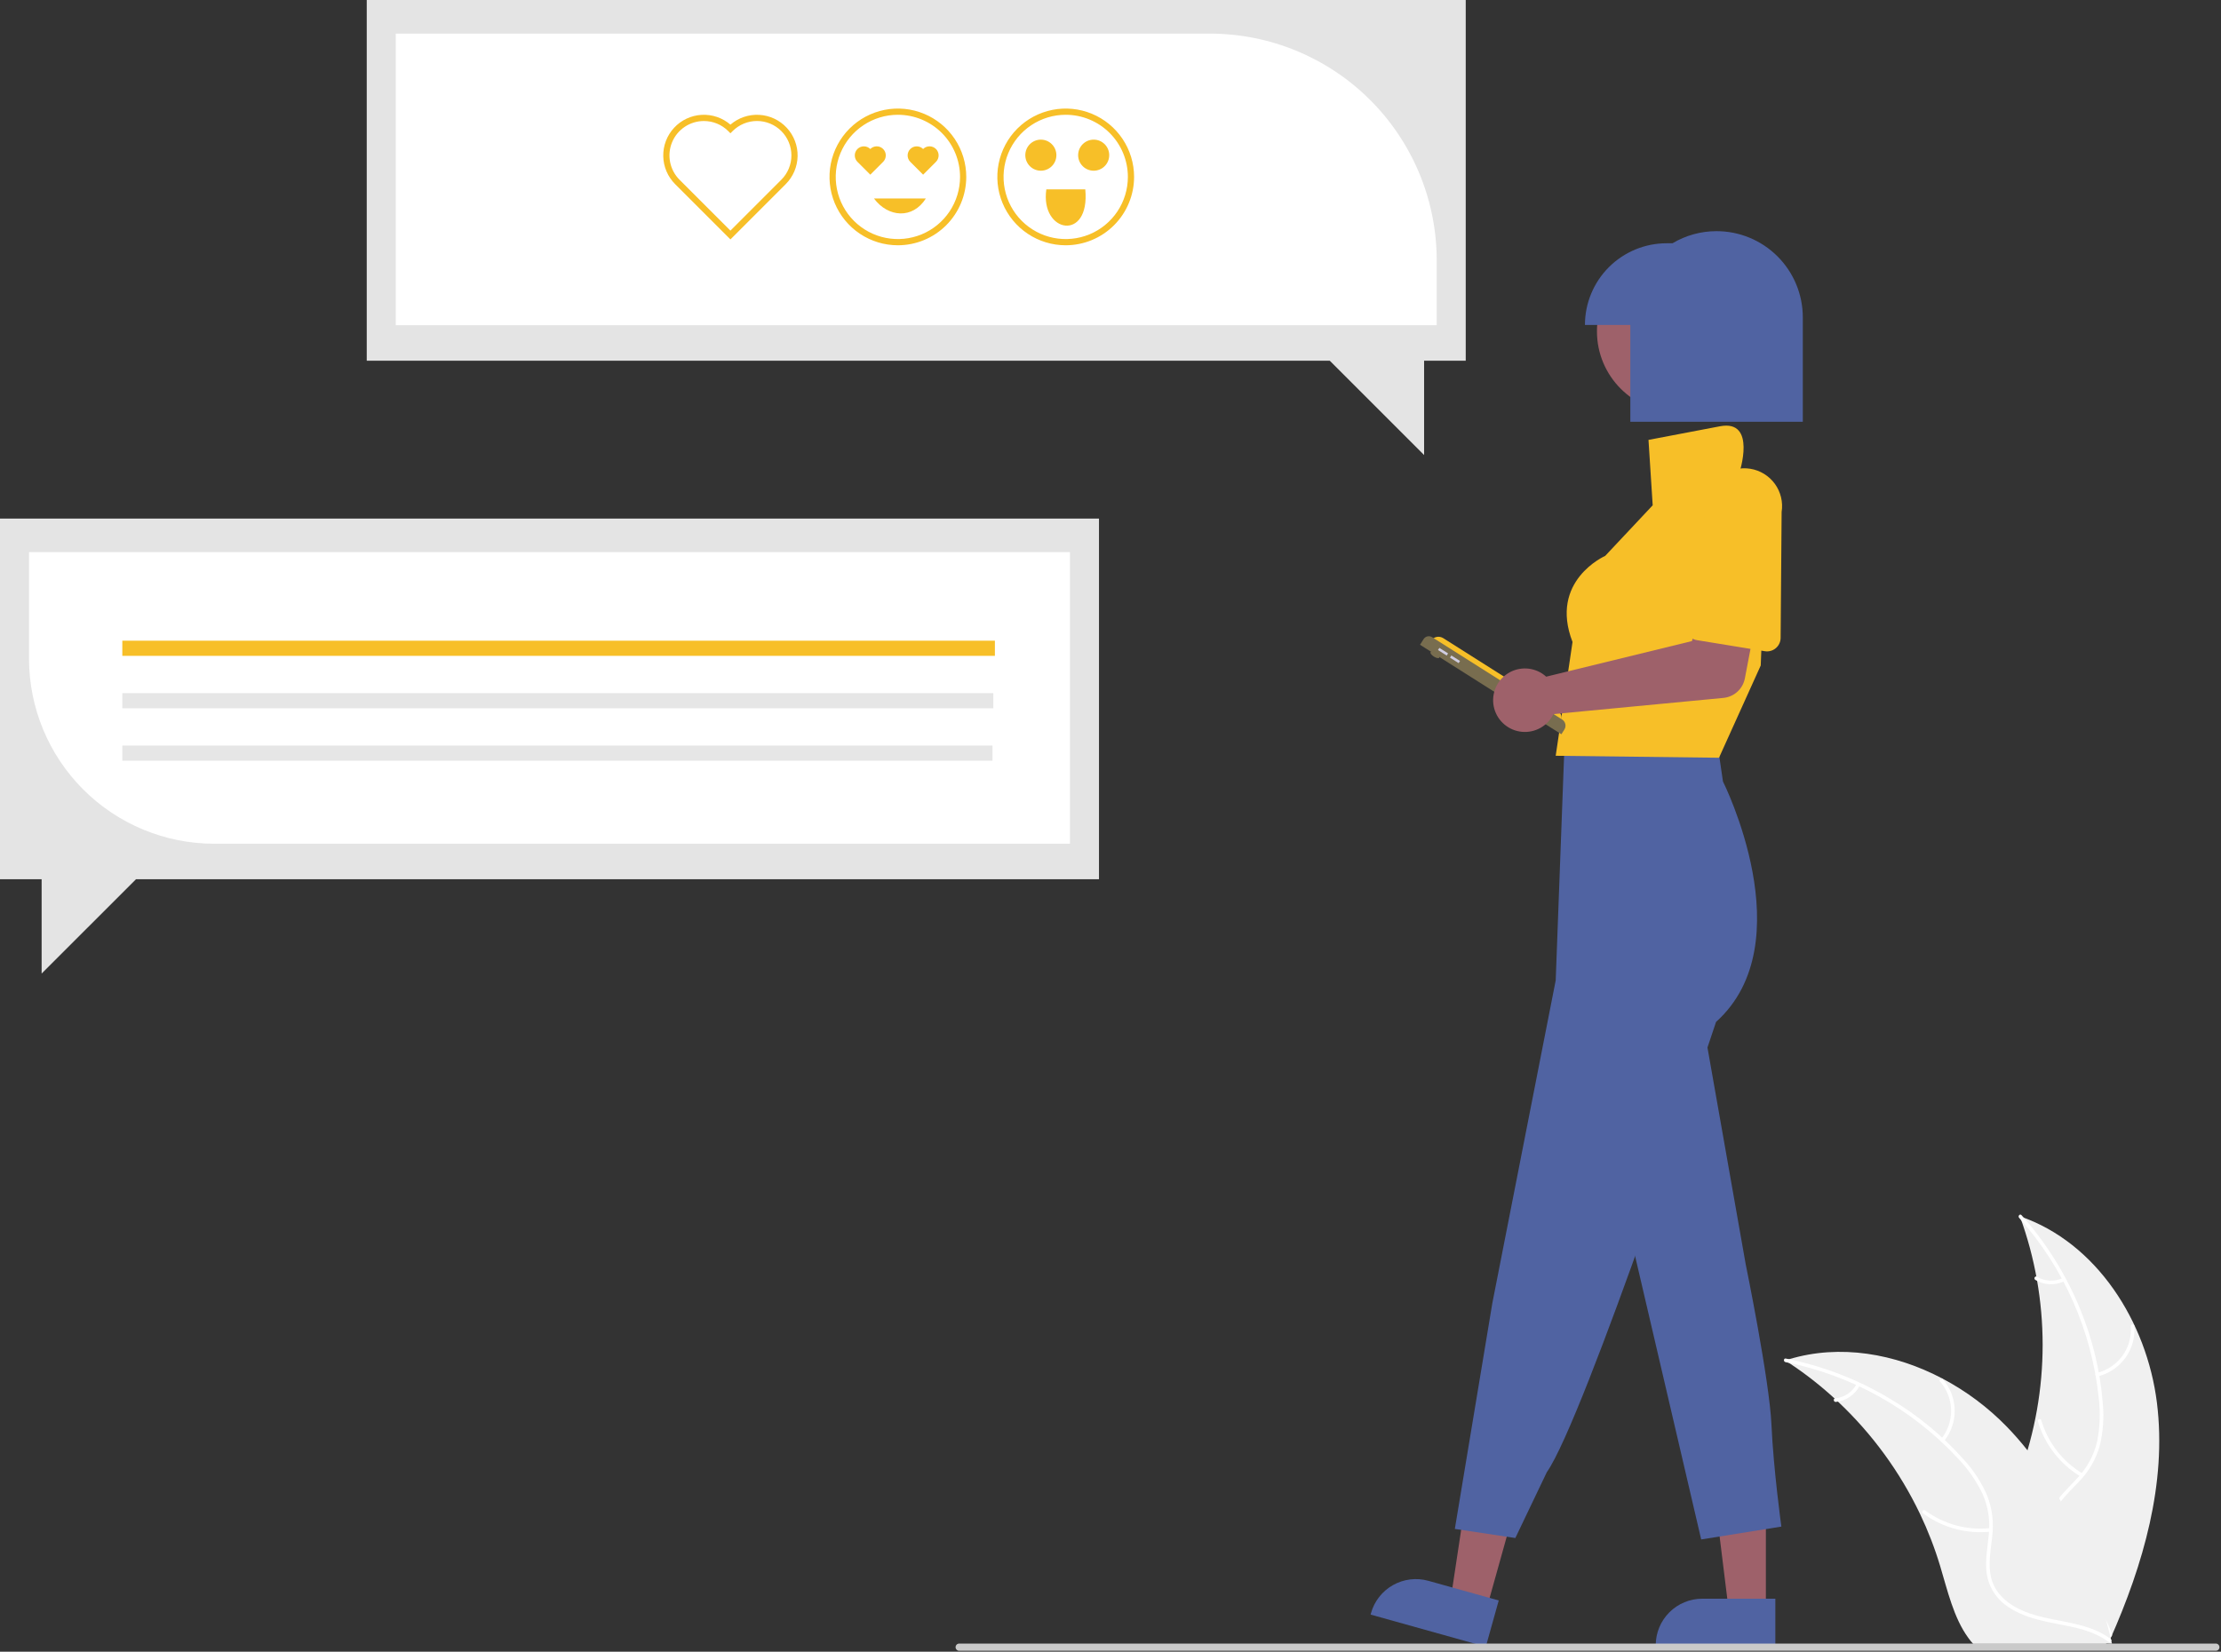 <svg width="734" height="546" viewBox="0 0 734 546" fill="none" xmlns="http://www.w3.org/2000/svg">
<rect x="0" y="0" width="734" height="546" fill="#333333" stroke="none"/>
<g clip-path="url(#clip0_108_3)">
<path d="M712.826 463.709C709.508 437.031 692.975 410.745 667.532 402.063C677.566 429.522 677.564 459.646 667.526 487.104C663.616 497.679 658.167 509.034 661.844 519.693C664.132 526.324 669.73 531.398 675.987 534.571C682.244 537.744 689.188 539.256 696.045 540.738L697.395 541.854C708.281 517.273 716.144 490.387 712.826 463.709Z" fill="#F0F0F0"/>
<path d="M667.279 402.568C682.096 419.169 691.305 440.018 693.598 462.151C694.177 466.907 694.002 471.725 693.08 476.426C692.034 480.977 689.788 485.165 686.576 488.555C683.645 491.775 680.274 494.73 678.177 498.607C677.132 500.607 676.523 502.806 676.388 505.059C676.253 507.311 676.596 509.567 677.394 511.678C679.246 516.989 682.896 521.318 686.612 525.427C690.738 529.99 695.096 534.664 696.85 540.712C697.062 541.445 698.187 541.073 697.975 540.341C694.924 529.817 684.707 523.839 679.835 514.36C677.562 509.937 676.608 504.802 678.739 500.133C680.603 496.051 684.077 493.001 687.073 489.765C690.255 486.505 692.59 482.514 693.874 478.143C695.032 473.504 695.392 468.701 694.939 463.941C694.09 453.207 691.559 442.674 687.438 432.727C682.797 421.349 676.245 410.848 668.063 401.679C667.557 401.112 666.776 402.004 667.279 402.568Z" fill="white"/>
<path d="M693.28 454.981C696.941 454.092 700.167 451.931 702.382 448.883C704.597 445.835 705.656 442.099 705.37 438.342C705.31 437.582 704.126 437.64 704.187 438.401C704.459 441.899 703.472 445.379 701.404 448.213C699.335 451.047 696.322 453.048 692.908 453.856C692.166 454.032 692.542 455.156 693.28 454.981Z" fill="white"/>
<path d="M688.278 487.117C681.665 483.169 676.783 476.873 674.606 469.485C674.391 468.753 673.266 469.126 673.481 469.857C675.761 477.541 680.854 484.082 687.745 488.176C688.402 488.565 688.931 487.505 688.278 487.117Z" fill="white"/>
<path d="M681.698 422.471C680.353 423.111 678.87 423.406 677.383 423.33C675.896 423.255 674.451 422.811 673.178 422.039C672.526 421.641 671.997 422.702 672.645 423.097C674.056 423.944 675.652 424.432 677.295 424.519C678.938 424.606 680.577 424.289 682.07 423.597C682.216 423.543 682.336 423.436 682.406 423.297C682.476 423.158 682.49 422.997 682.446 422.848C682.396 422.7 682.29 422.576 682.15 422.506C682.01 422.435 681.847 422.423 681.698 422.471Z" fill="white"/>
<path d="M589.979 449.714C590.378 449.974 590.778 450.234 591.179 450.504C596.537 454.027 601.6 457.98 606.318 462.324C606.688 462.654 607.059 462.994 607.418 463.334C618.674 473.919 627.866 486.502 634.528 500.444C637.174 505.994 639.394 511.737 641.168 517.624C643.619 525.754 645.628 534.764 650.479 541.414C650.977 542.113 651.518 542.781 652.099 543.414H695.929C696.028 543.364 696.128 543.324 696.229 543.274L697.979 543.354C697.908 543.044 697.829 542.724 697.758 542.414C697.718 542.234 697.668 542.054 697.628 541.874C697.599 541.754 697.568 541.634 697.548 541.524C697.539 541.484 697.528 541.444 697.519 541.414C697.499 541.304 697.468 541.204 697.448 541.104C697.008 539.314 696.555 537.524 696.088 535.734C696.088 535.724 696.088 535.724 696.079 535.714C692.488 522.084 687.729 508.634 681.079 496.334C680.878 495.964 680.679 495.584 680.458 495.214C677.43 489.686 673.955 484.415 670.068 479.454C667.931 476.744 665.658 474.144 663.258 471.664C657.045 465.267 649.864 459.888 641.979 455.724C626.258 447.424 608.059 444.244 591.258 449.314C590.829 449.444 590.408 449.574 589.979 449.714Z" fill="#F0F0F0"/>
<path d="M590.077 450.27C611.903 454.605 631.808 465.707 646.965 481.998C650.29 485.447 653.05 489.399 655.145 493.708C657.05 497.972 657.778 502.667 657.254 507.308C656.853 511.644 655.94 516.033 656.6 520.391C656.971 522.617 657.808 524.74 659.056 526.619C660.305 528.499 661.937 530.093 663.845 531.298C668.521 534.424 674.041 535.683 679.483 536.727C685.524 537.886 691.818 538.994 696.86 542.767C697.471 543.225 698.145 542.25 697.535 541.793C688.762 535.228 677.006 536.606 667.409 531.97C662.931 529.808 659.077 526.282 657.968 521.271C656.998 516.889 657.935 512.362 658.38 507.975C658.957 503.456 658.419 498.865 656.813 494.601C654.944 490.2 652.34 486.148 649.113 482.62C641.972 474.561 633.61 467.675 624.33 462.214C613.775 455.923 602.221 451.484 590.168 449.088C589.422 448.941 589.336 450.123 590.077 450.27Z" fill="white"/>
<path d="M642.393 476.465C644.781 473.551 646.056 469.883 645.989 466.116C645.922 462.349 644.519 458.728 642.029 455.9C641.523 455.33 640.613 456.089 641.119 456.66C643.443 459.289 644.75 462.662 644.805 466.17C644.86 469.678 643.659 473.09 641.419 475.79C640.933 476.378 641.91 477.049 642.393 476.465Z" fill="white"/>
<path d="M657.748 505.136C650.091 505.964 642.402 503.877 636.216 499.289C635.604 498.834 634.93 499.808 635.542 500.263C641.988 505.025 649.993 507.181 657.959 506.301C658.719 506.217 658.503 505.052 657.748 505.136Z" fill="white"/>
<path d="M613.573 457.481C612.884 458.801 611.878 459.929 610.645 460.764C609.412 461.599 607.991 462.115 606.509 462.265C605.749 462.34 605.966 463.505 606.721 463.431C608.357 463.258 609.926 462.686 611.29 461.766C612.654 460.847 613.772 459.607 614.547 458.156C614.631 458.025 614.663 457.867 614.635 457.714C614.607 457.561 614.522 457.424 614.397 457.331C614.268 457.242 614.109 457.208 613.954 457.237C613.8 457.265 613.663 457.352 613.573 457.481Z" fill="white"/>
<path d="M121.202 0H484.397V119.231H470.64V150.414L439.456 119.231H121.202V0Z" fill="#E4E4E4"/>
<path d="M474.808 107.495H130.79V11.111H399.89C419.753 11.133 438.795 19.033 452.841 33.078C466.886 47.123 474.786 66.166 474.808 86.028V107.495Z" fill="white"/>
<path d="M363.195 171.414H0V290.644H13.757V321.828L44.941 290.644H363.195V171.414Z" fill="#E4E4E4"/>
<path d="M353.607 278.909H70.723C54.515 278.891 38.976 272.444 27.515 260.983C16.054 249.522 9.607 233.983 9.589 217.775V182.524H353.607V278.909Z" fill="white"/>
<path d="M328.795 211.79H40.424V216.802H328.795V211.79Z" fill="#F7BF28"/>
<path d="M328.275 229.128H40.424V234.14H328.275V229.128Z" fill="#E6E6E6"/>
<path d="M327.993 246.466H40.424V251.478H327.993V246.466Z" fill="#E6E6E6"/>
<path d="M241.393 79.142L223.125 60.874C220.666 58.416 219.257 55.1 219.192 51.624C219.128 48.148 220.414 44.783 222.78 42.235C225.146 39.688 228.407 38.157 231.878 37.965C235.35 37.772 238.76 38.934 241.393 41.204C244.026 38.934 247.436 37.773 250.907 37.966C254.378 38.158 257.64 39.689 260.005 42.236C262.371 44.783 263.657 48.148 263.593 51.624C263.529 55.1 262.12 58.416 259.662 60.874L241.393 79.142ZM232.622 40.004C230.372 40.003 228.172 40.669 226.3 41.919C224.429 43.168 222.97 44.945 222.109 47.024C221.247 49.102 221.022 51.39 221.461 53.597C221.901 55.804 222.985 57.831 224.577 59.422L241.393 76.237L258.209 59.422C259.267 58.365 260.106 57.111 260.678 55.73C261.251 54.35 261.546 52.87 261.546 51.375C261.547 49.88 261.252 48.4 260.681 47.02C260.109 45.639 259.271 44.384 258.214 43.327C257.157 42.27 255.902 41.432 254.521 40.86C253.14 40.288 251.66 39.994 250.166 39.995C248.671 39.995 247.191 40.29 245.81 40.862C244.43 41.435 243.175 42.274 242.119 43.331L241.393 44.057L240.667 43.331C239.611 42.274 238.357 41.436 236.976 40.865C235.596 40.294 234.116 40.002 232.622 40.004Z" fill="#F7BF28"/>
<path d="M305.074 49.254C304.511 48.693 303.748 48.378 302.953 48.379C302.157 48.379 301.395 48.695 300.833 49.257C300.271 49.82 299.954 50.582 299.954 51.377C299.953 52.172 300.268 52.935 300.829 53.498L305.074 57.743L309.318 53.499C309.598 53.22 309.819 52.889 309.971 52.525C310.122 52.161 310.201 51.77 310.201 51.375C310.201 50.981 310.124 50.59 309.973 50.225C309.822 49.861 309.601 49.53 309.322 49.251C309.043 48.972 308.712 48.75 308.347 48.599C307.983 48.449 307.592 48.371 307.197 48.371C306.803 48.372 306.412 48.45 306.048 48.601C305.684 48.753 305.352 48.975 305.074 49.254Z" fill="#F7BF28"/>
<path d="M287.613 49.254C287.05 48.692 286.287 48.376 285.491 48.376C284.695 48.377 283.932 48.693 283.37 49.255C282.807 49.818 282.491 50.581 282.491 51.376C282.49 52.172 282.806 52.935 283.368 53.498L287.613 57.743L291.857 53.499C292.137 53.22 292.359 52.889 292.51 52.525C292.662 52.161 292.74 51.77 292.74 51.375C292.74 50.981 292.663 50.59 292.512 50.225C292.361 49.861 292.14 49.53 291.861 49.251C291.582 48.972 291.251 48.75 290.886 48.599C290.522 48.449 290.131 48.371 289.737 48.371C289.342 48.372 288.951 48.45 288.587 48.601C288.223 48.753 287.891 48.975 287.613 49.254Z" fill="#F7BF28"/>
<path d="M296.735 81.081C292.266 81.081 287.897 79.755 284.181 77.272C280.465 74.79 277.569 71.26 275.858 67.132C274.148 63.002 273.701 58.459 274.573 54.076C275.445 49.693 277.597 45.666 280.757 42.506C283.917 39.346 287.943 37.194 292.326 36.322C296.71 35.45 301.253 35.898 305.382 37.608C309.511 39.318 313.04 42.214 315.523 45.93C318.006 49.646 319.331 54.015 319.331 58.484C319.324 64.475 316.942 70.219 312.705 74.455C308.469 78.691 302.726 81.074 296.735 81.081ZM296.735 37.942C292.672 37.942 288.7 39.147 285.322 41.404C281.944 43.661 279.311 46.87 277.756 50.623C276.202 54.377 275.795 58.507 276.587 62.492C277.38 66.477 279.336 70.137 282.209 73.01C285.082 75.883 288.742 77.839 292.727 78.632C296.712 79.424 300.842 79.017 304.596 77.463C308.349 75.908 311.558 73.275 313.815 69.897C316.072 66.519 317.277 62.547 317.277 58.484C317.277 55.787 316.746 53.115 315.713 50.623C314.681 48.131 313.168 45.866 311.26 43.959C309.353 42.051 307.088 40.538 304.596 39.506C302.104 38.473 299.432 37.942 296.735 37.942Z" fill="#F7BF28"/>
<path d="M352.198 81.081C347.729 81.081 343.361 79.755 339.645 77.272C335.929 74.79 333.032 71.26 331.322 67.132C329.612 63.002 329.164 58.459 330.036 54.076C330.908 49.693 333.06 45.666 336.22 42.506C339.381 39.346 343.407 37.194 347.79 36.322C352.173 35.45 356.717 35.898 360.846 37.608C364.975 39.318 368.504 42.214 370.987 45.93C373.47 49.646 374.795 54.015 374.795 58.484C374.788 64.475 372.405 70.219 368.169 74.455C363.933 78.691 358.189 81.074 352.198 81.081ZM352.198 37.942C348.136 37.942 344.164 39.147 340.786 41.404C337.408 43.661 334.775 46.87 333.22 50.623C331.665 54.377 331.258 58.507 332.051 62.492C332.844 66.477 334.8 70.137 337.673 73.01C340.546 75.883 344.206 77.839 348.191 78.632C352.176 79.424 356.306 79.017 360.06 77.463C363.813 75.908 367.021 73.275 369.279 69.897C371.536 66.519 372.741 62.547 372.741 58.484C372.741 55.787 372.209 53.115 371.177 50.623C370.145 48.131 368.632 45.866 366.724 43.959C364.816 42.051 362.552 40.538 360.06 39.506C357.567 38.473 354.896 37.942 352.198 37.942Z" fill="#F7BF28"/>
<path d="M361.443 56.43C364.279 56.43 366.578 54.131 366.578 51.294C366.578 48.458 364.279 46.159 361.443 46.159C358.606 46.159 356.307 48.458 356.307 51.294C356.307 54.131 358.606 56.43 361.443 56.43Z" fill="#F7BF28"/>
<path d="M343.982 56.43C346.818 56.43 349.117 54.131 349.117 51.294C349.117 48.458 346.818 46.159 343.982 46.159C341.145 46.159 338.846 48.458 338.846 51.294C338.846 54.131 341.145 56.43 343.982 56.43Z" fill="#F7BF28"/>
<path d="M345.796 62.593C343.701 77.09 360.331 80.031 358.666 62.592C358.765 62.58 346.467 62.602 345.796 62.593Z" fill="#F7BF28"/>
<path d="M288.821 65.602C293.518 71.915 301.638 72.483 305.979 65.602H288.821Z" fill="#F7BF28"/>
<path d="M583.591 532.478H571.331L565.499 485.19H583.593L583.591 532.478Z" fill="#9E616A"/>
<path d="M586.717 544.362L547.187 544.361V543.861C547.187 539.78 548.808 535.867 551.694 532.981C554.579 530.096 558.492 528.475 562.573 528.475H562.574L586.718 528.476L586.717 544.362Z" fill="#5063A2"/>
<path d="M491.214 532.075L479.406 528.776L486.513 481.663L503.94 486.532L491.214 532.075Z" fill="#9E616A"/>
<path d="M491.027 544.362L452.955 533.724L453.089 533.242C454.188 529.312 456.802 525.979 460.358 523.977C463.913 521.974 468.118 521.466 472.049 522.564L472.049 522.564L495.303 529.062L491.027 544.362Z" fill="#5063A2"/>
<path d="M554.587 136.354C569.4 136.354 581.408 124.346 581.408 109.533C581.408 94.72 569.4 82.712 554.587 82.712C539.774 82.712 527.766 94.72 527.766 109.533C527.766 124.346 539.774 136.354 554.587 136.354Z" fill="#9E616A"/>
<path d="M567.282 243.782L569.408 258.337C569.408 258.337 596.229 311.652 567.118 337.819C567.118 337.819 523.616 469.007 511.187 486.669L500.795 508.414L480.795 505.414L493.198 430.738L514.131 324.081L517.238 240.838C517.238 240.838 563.03 237.568 567.282 243.782Z" fill="#5063A2"/>
<path d="M562.212 334.529L576.931 417.963C576.931 417.963 584.781 456.232 585.435 470.95C586.09 485.669 588.706 504.64 588.706 504.64L562.212 508.892L536.046 396.675L562.212 334.529Z" fill="#5063A2"/>
<path d="M583.795 171.414L581.89 219.98L571.829 242.235L568.1 250.487L514.131 249.833L519.691 212.219C511.841 191.939 530.485 183.762 530.485 183.762L546.185 167.032L544.795 145.414L568.427 140.914C580.725 138.573 574.795 156.414 574.795 156.414C591.149 154.778 583.795 171.414 583.795 171.414Z" fill="#F7BF28"/>
<path d="M475.645 217.414C475.834 217.116 475.343 216.467 474.549 215.964C473.755 215.462 472.958 215.295 472.77 215.593C472.581 215.891 473.072 216.54 473.866 217.042C474.66 217.545 475.456 217.711 475.645 217.414Z" fill="#786D4F"/>
<path d="M472.858 211.874C473.067 211.543 473.339 211.257 473.659 211.032C473.979 210.807 474.34 210.647 474.721 210.561C475.103 210.476 475.497 210.466 475.883 210.533C476.268 210.6 476.636 210.742 476.967 210.951L514.702 234.847C515.032 235.056 515.318 235.328 515.543 235.648C515.768 235.968 515.928 236.328 516.014 236.71C516.1 237.092 516.109 237.486 516.043 237.872C515.976 238.257 515.834 238.625 515.624 238.955L472.858 211.874Z" fill="#F7BF28"/>
<path d="M469.29 213.138L470.477 211.263C470.766 210.807 471.224 210.484 471.75 210.366C472.277 210.248 472.829 210.344 473.285 210.632L516.249 237.84C516.789 238.182 517.171 238.724 517.311 239.348C517.451 239.971 517.338 240.625 516.996 241.165L516.01 242.723L469.29 213.138Z" fill="#786D4F"/>
<path d="M475.687 214.167L475.232 214.886L478.107 216.707L478.562 215.988L475.687 214.167Z" fill="#D0CDE1"/>
<path d="M479.64 216.671L479.185 217.389L482.06 219.21L482.515 218.491L479.64 216.671Z" fill="#D0CDE1"/>
<path d="M509.677 222.667C510.139 222.972 510.575 223.313 510.983 223.687L559.159 211.913L562.551 200.352L580.667 203.192L576.65 224.242C576.325 225.942 575.458 227.491 574.178 228.657C572.898 229.822 571.274 230.541 569.551 230.706L513.384 236.059C512.45 237.976 510.955 239.562 509.098 240.609C507.241 241.655 505.109 242.11 502.986 241.915C500.864 241.72 498.851 240.884 497.215 239.517C495.579 238.15 494.399 236.317 493.83 234.263C493.261 232.208 493.332 230.029 494.032 228.016C494.732 226.002 496.028 224.25 497.748 222.991C499.468 221.732 501.531 221.027 503.662 220.969C505.793 220.911 507.891 221.504 509.677 222.667Z" fill="#9E616A"/>
<path d="M557.699 209.523C557.36 208.972 557.145 208.354 557.067 207.712C556.989 207.07 557.051 206.419 557.247 205.803L564.114 165.287C564.646 162.021 566.451 159.099 569.133 157.162C571.816 155.225 575.157 154.431 578.424 154.954C581.692 155.476 584.618 157.274 586.562 159.951C588.506 162.629 589.309 165.968 588.795 169.237L588.465 210.893C588.456 211.54 588.307 212.177 588.029 212.761C587.752 213.345 587.351 213.862 586.855 214.277C586.36 214.692 585.78 214.996 585.157 215.167C584.533 215.338 583.88 215.373 583.242 215.269L560.81 211.611C560.172 211.508 559.564 211.267 559.027 210.907C558.49 210.546 558.037 210.074 557.699 209.523Z" fill="#F7BF28"/>
<path d="M567.295 76.414C562.17 76.407 557.138 77.789 552.736 80.414H550.795C543.634 80.414 536.767 83.258 531.703 88.322C526.64 93.385 523.795 100.253 523.795 107.414H538.795V139.414H595.795V104.914C595.795 97.355 592.792 90.106 587.448 84.761C582.103 79.416 574.854 76.414 567.295 76.414Z" fill="#5063A2"/>
<path d="M732.292 545.691H316.998C316.842 545.691 316.686 545.661 316.542 545.601C316.397 545.542 316.265 545.454 316.154 545.344C316.043 545.233 315.955 545.101 315.895 544.957C315.835 544.812 315.804 544.657 315.804 544.5C315.804 544.344 315.835 544.189 315.895 544.044C315.955 543.899 316.043 543.768 316.154 543.657C316.265 543.547 316.397 543.459 316.542 543.399C316.686 543.34 316.842 543.309 316.998 543.31H732.292C732.449 543.309 732.604 543.34 732.749 543.399C732.894 543.459 733.026 543.547 733.136 543.657C733.247 543.768 733.335 543.899 733.396 544.044C733.456 544.189 733.486 544.344 733.486 544.5C733.486 544.657 733.456 544.812 733.396 544.957C733.335 545.101 733.247 545.233 733.136 545.344C733.026 545.454 732.894 545.542 732.749 545.601C732.604 545.661 732.449 545.691 732.292 545.691Z" fill="#CACACA"/>
</g>
<defs>
<clipPath id="clip0_108_3">
<rect width="733.483" height="545.691" fill="white"/>
</clipPath>
</defs>
</svg>
